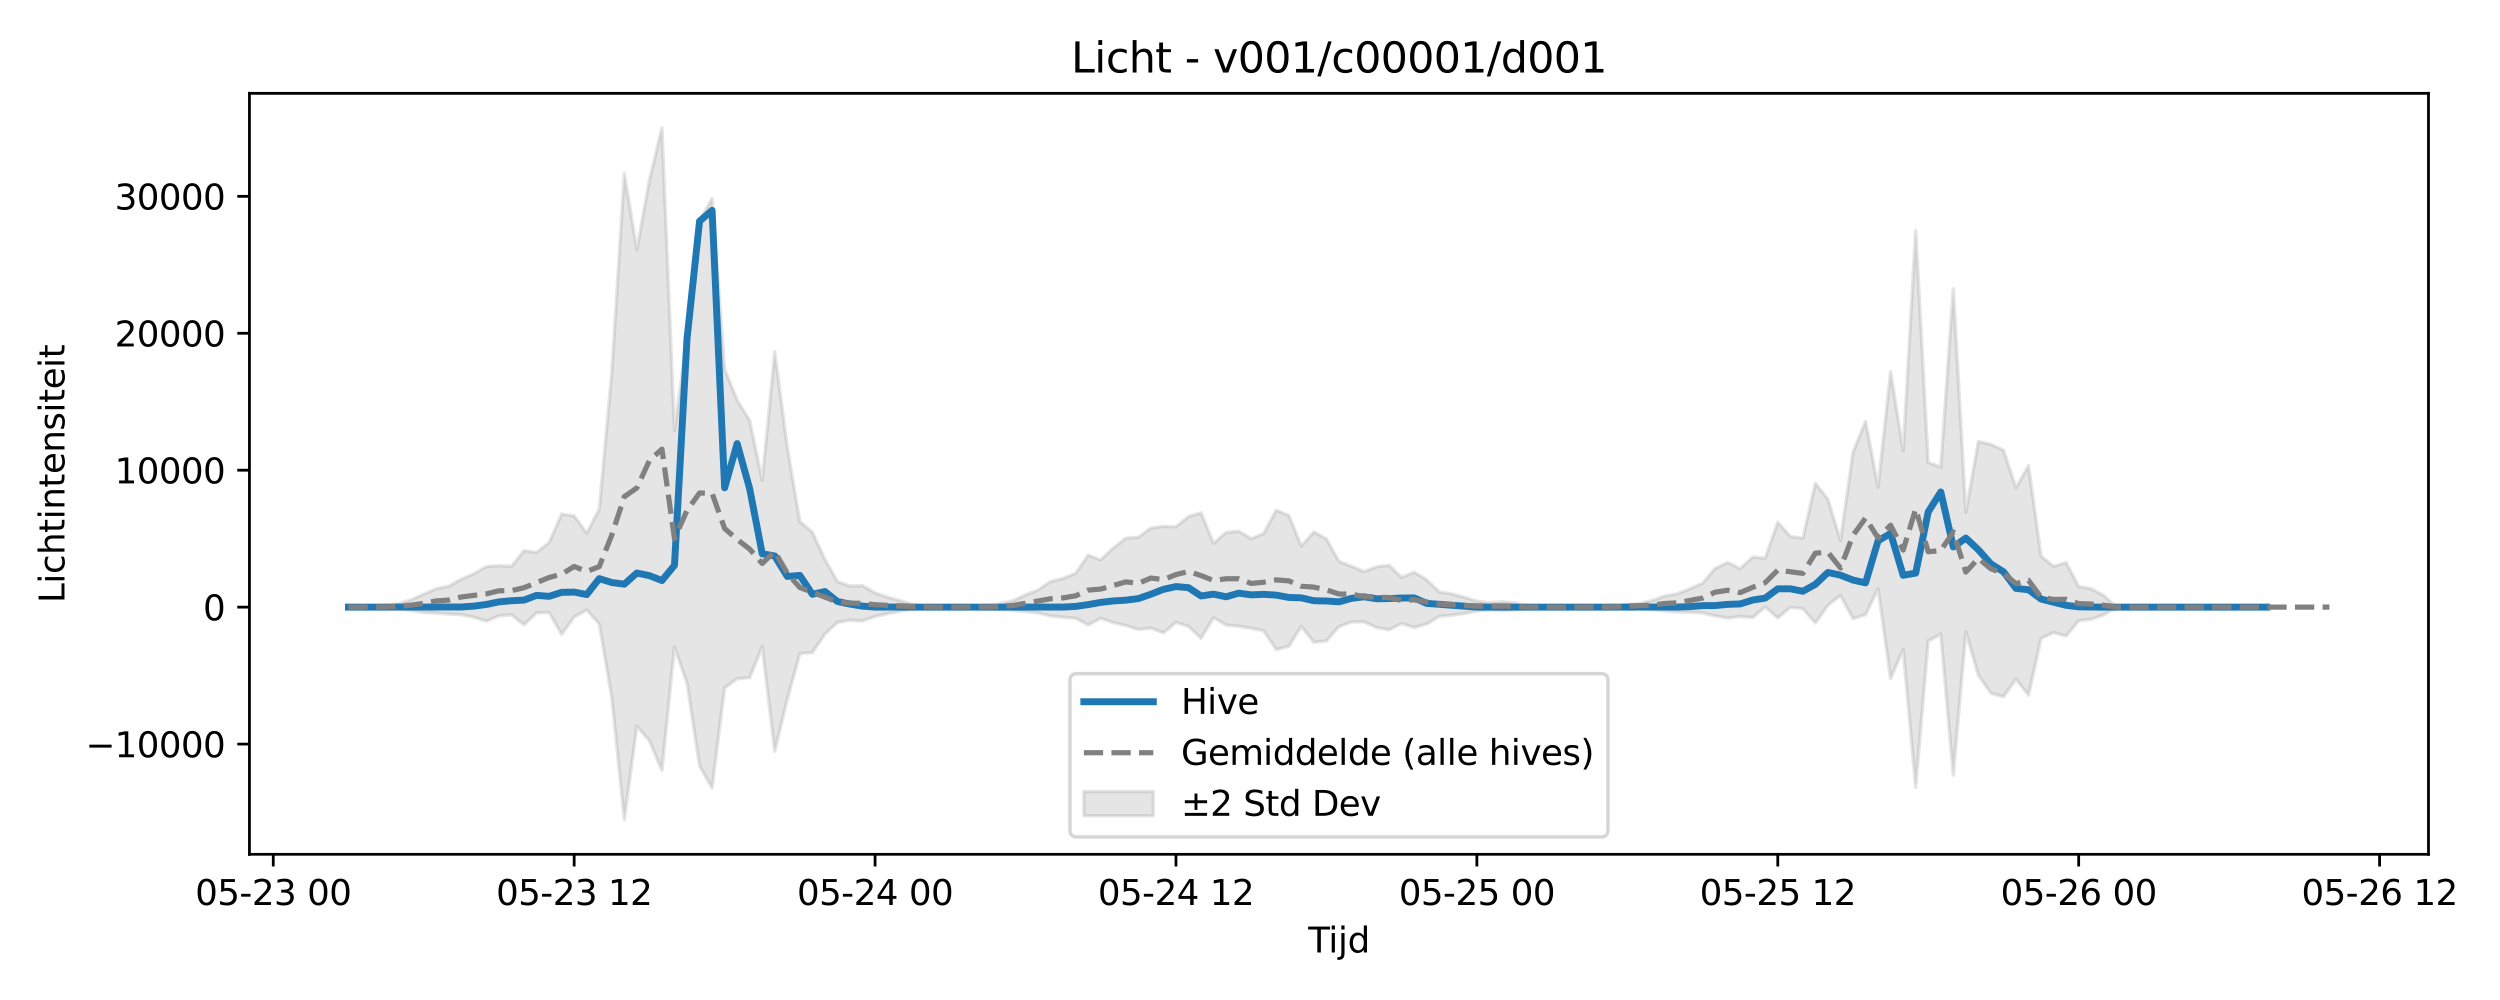 <?xml version="1.0" encoding="utf-8" standalone="no"?>
<!DOCTYPE svg PUBLIC "-//W3C//DTD SVG 1.1//EN"
  "http://www.w3.org/Graphics/SVG/1.1/DTD/svg11.dtd">
<svg xmlns:xlink="http://www.w3.org/1999/xlink" width="720pt" height="288pt" viewBox="0 0 720 288" xmlns="http://www.w3.org/2000/svg" version="1.1">
 <defs>
  <style type="text/css">*{stroke-linejoin: round; stroke-linecap: butt}</style>
 </defs>
 <g id="figure_1">
  <g id="patch_1">
   <path d="M 0 288 
L 720 288 
L 720 0 
L 0 0 
z
" style="fill: #ffffff"/>
  </g>
  <g id="axes_1">
   <g id="patch_2">
    <path d="M 71.84 246.04 
L 699.401 246.04 
L 699.401 26.88 
L 71.84 26.88 
z
" style="fill: #ffffff"/>
   </g>
   <g id="FillBetweenPolyCollection_1">
    <defs>
     <path id="m06a663f9b8" d="M 100.366 -113.139 
L 100.366 -113.139 
L 103.976 -113.139 
L 107.587 -113.115 
L 111.198 -113.007 
L 114.809 -112.655 
L 118.42 -112.159 
L 122.03 -111.597 
L 125.641 -111.425 
L 129.252 -111.157 
L 132.863 -110.961 
L 136.474 -110.234 
L 140.085 -109.099 
L 143.695 -110.629 
L 147.306 -110.917 
L 150.917 -108.057 
L 154.528 -111.491 
L 158.139 -111.62 
L 161.75 -105.324 
L 165.36 -110.3 
L 168.971 -112.36 
L 172.582 -108.309 
L 176.193 -87.107 
L 179.804 -51.922 
L 183.414 -78.899 
L 187.025 -74.654 
L 190.636 -66.156 
L 194.247 -101.648 
L 197.858 -91.238 
L 201.469 -67.425 
L 205.079 -61.1 
L 208.69 -89.901 
L 212.301 -92.525 
L 215.912 -92.843 
L 219.523 -101.749 
L 223.134 -71.667 
L 226.744 -86.632 
L 230.355 -99.777 
L 233.966 -100.059 
L 237.577 -105.344 
L 241.188 -108.758 
L 244.798 -109.392 
L 248.409 -109.16 
L 252.02 -110.43 
L 255.631 -111.26 
L 259.242 -111.948 
L 262.853 -112.654 
L 266.463 -113.078 
L 270.074 -113.138 
L 273.685 -113.139 
L 277.296 -113.139 
L 280.907 -113.129 
L 284.518 -112.981 
L 288.128 -112.504 
L 291.739 -112.279 
L 295.35 -111.841 
L 298.961 -111.488 
L 302.572 -110.594 
L 306.183 -110.247 
L 309.793 -109.935 
L 313.404 -107.991 
L 317.015 -109.944 
L 320.626 -108.691 
L 324.237 -107.845 
L 327.847 -106.707 
L 331.458 -107.124 
L 335.069 -105.751 
L 338.68 -108.756 
L 342.291 -107.592 
L 345.902 -104.177 
L 349.512 -110.102 
L 353.123 -108.003 
L 356.734 -107.639 
L 360.345 -107.065 
L 363.956 -106.306 
L 367.567 -100.903 
L 371.177 -101.885 
L 374.788 -107.587 
L 378.399 -103.032 
L 382.01 -103.437 
L 385.621 -107.524 
L 389.231 -108.883 
L 392.842 -108.922 
L 396.453 -107.237 
L 400.064 -106.63 
L 403.675 -108.413 
L 407.286 -107.304 
L 410.896 -108.287 
L 414.507 -110.485 
L 418.118 -110.816 
L 421.729 -111.311 
L 425.34 -112.011 
L 428.951 -112.326 
L 432.561 -112.161 
L 436.172 -112.34 
L 439.783 -113.03 
L 443.394 -113.13 
L 447.005 -113.139 
L 450.615 -113.139 
L 454.226 -113.139 
L 457.837 -113.135 
L 461.448 -113.088 
L 465.059 -113.015 
L 468.67 -112.851 
L 472.28 -112.848 
L 475.891 -112.445 
L 479.502 -112.052 
L 483.113 -111.76 
L 486.724 -111.687 
L 490.335 -111.482 
L 493.945 -110.614 
L 497.556 -109.992 
L 501.167 -110.443 
L 504.778 -110.143 
L 508.389 -113.208 
L 512 -110.017 
L 515.61 -113.101 
L 519.221 -112.717 
L 522.832 -108.554 
L 526.443 -113.684 
L 530.054 -116.509 
L 533.664 -109.853 
L 537.275 -110.979 
L 540.886 -118.417 
L 544.497 -92.535 
L 548.108 -100.958 
L 551.719 -61.248 
L 555.329 -103.389 
L 558.94 -105.405 
L 562.551 -64.774 
L 566.162 -105.986 
L 569.773 -93.54 
L 573.384 -88.34 
L 576.994 -87.342 
L 580.605 -92.37 
L 584.216 -87.802 
L 587.827 -104.129 
L 591.438 -105.843 
L 595.048 -104.812 
L 598.659 -109.25 
L 602.27 -109.646 
L 605.881 -110.922 
L 609.492 -113.139 
L 613.103 -113.139 
L 616.713 -113.102 
L 620.324 -113.139 
L 623.935 -113.139 
L 627.546 -113.138 
L 631.157 -113.135 
L 634.768 -113.133 
L 638.378 -113.139 
L 641.989 -113.139 
L 645.6 -113.139 
L 649.211 -113.139 
L 652.822 -113.136 
L 652.822 -113.145 
L 652.822 -113.145 
L 649.211 -113.139 
L 645.6 -113.139 
L 641.989 -113.139 
L 638.378 -113.139 
L 634.768 -113.151 
L 631.157 -113.146 
L 627.546 -113.14 
L 623.935 -113.139 
L 620.324 -113.139 
L 616.713 -113.195 
L 613.103 -113.139 
L 609.492 -113.139 
L 605.881 -116.493 
L 602.27 -118.425 
L 598.659 -119.071 
L 595.048 -125.996 
L 591.438 -124.878 
L 587.827 -127.868 
L 584.216 -153.896 
L 580.605 -147.495 
L 576.994 -158.358 
L 573.384 -160.004 
L 569.773 -160.85 
L 566.162 -140.482 
L 562.551 -204.847 
L 558.94 -153.469 
L 555.329 -154.807 
L 551.719 -221.598 
L 548.108 -158.172 
L 544.497 -180.954 
L 540.886 -147.666 
L 537.275 -166.636 
L 533.664 -157.776 
L 530.054 -132.338 
L 526.443 -144.19 
L 522.832 -148.834 
L 519.221 -132.999 
L 515.61 -133.49 
L 512 -137.607 
L 508.389 -127.23 
L 504.778 -127.566 
L 501.167 -124.214 
L 497.556 -126.012 
L 493.945 -124.285 
L 490.335 -120.035 
L 486.724 -118.44 
L 483.113 -117.02 
L 479.502 -116.341 
L 475.891 -115.066 
L 472.28 -114.189 
L 468.67 -113.896 
L 465.059 -113.376 
L 461.448 -113.22 
L 457.837 -113.146 
L 454.226 -113.139 
L 450.615 -113.139 
L 447.005 -113.139 
L 443.394 -113.153 
L 439.783 -113.31 
L 436.172 -114.398 
L 432.561 -114.681 
L 428.951 -114.421 
L 425.34 -114.855 
L 421.729 -115.969 
L 418.118 -116.938 
L 414.507 -117.526 
L 410.896 -120.998 
L 407.286 -123.205 
L 403.675 -121.696 
L 400.064 -125.185 
L 396.453 -124.755 
L 392.842 -123.373 
L 389.231 -124.899 
L 385.621 -126.321 
L 382.01 -132.797 
L 378.399 -134.799 
L 374.788 -130.736 
L 371.177 -139.542 
L 367.567 -141.086 
L 363.956 -134.346 
L 360.345 -132.866 
L 356.734 -135.013 
L 353.123 -134.641 
L 349.512 -131.527 
L 345.902 -140.284 
L 342.291 -139.249 
L 338.68 -136.281 
L 335.069 -136.398 
L 331.458 -135.923 
L 327.847 -133.285 
L 324.237 -133.002 
L 320.626 -130.184 
L 317.015 -126.756 
L 313.404 -128.106 
L 309.793 -122.887 
L 306.183 -121.382 
L 302.572 -120.507 
L 298.961 -118.08 
L 295.35 -116.67 
L 291.739 -114.993 
L 288.128 -114.171 
L 284.518 -113.378 
L 280.907 -113.154 
L 277.296 -113.139 
L 273.685 -113.139 
L 270.074 -113.141 
L 266.463 -113.235 
L 262.853 -113.904 
L 259.242 -115.016 
L 255.631 -115.982 
L 252.02 -117.252 
L 248.409 -119.302 
L 244.798 -119.224 
L 241.188 -120.512 
L 237.577 -126.879 
L 233.966 -134.728 
L 230.355 -137.792 
L 226.744 -159.138 
L 223.134 -186.684 
L 219.523 -149.682 
L 215.912 -166.862 
L 212.301 -172.732 
L 208.69 -181.696 
L 205.079 -230.781 
L 201.469 -224.611 
L 197.858 -190.803 
L 194.247 -164.096 
L 190.636 -251.158 
L 187.025 -236.046 
L 183.414 -216.072 
L 179.804 -237.994 
L 176.193 -180.685 
L 172.582 -141.335 
L 168.971 -134.46 
L 165.36 -139.409 
L 161.75 -139.947 
L 158.139 -131.742 
L 154.528 -128.896 
L 150.917 -129.412 
L 147.306 -124.881 
L 143.695 -125.086 
L 140.085 -124.841 
L 136.474 -122.752 
L 132.863 -121.196 
L 129.252 -119.187 
L 125.641 -118.447 
L 122.03 -116.886 
L 118.42 -115.266 
L 114.809 -114.125 
L 111.198 -113.368 
L 107.587 -113.175 
L 103.976 -113.139 
L 100.366 -113.139 
z
" style="stroke: #808080; stroke-opacity: 0.2"/>
    </defs>
    <g clip-path="url(#pbefe7191db)">
     <use xlink:href="#m06a663f9b8" x="0" y="288" style="fill: #808080; fill-opacity: 0.2; stroke: #808080; stroke-opacity: 0.2"/>
    </g>
   </g>
   <g id="matplotlib.axis_1">
    <g id="xtick_1">
     <g id="line2d_1">
      <defs>
       <path id="m58120a77dc" d="M 0 0 
L 0 3.5 
" style="stroke: #000000; stroke-width: 0.8"/>
      </defs>
      <g>
       <use xlink:href="#m58120a77dc" x="78.701" y="246.04" style="stroke: #000000; stroke-width: 0.8"/>
      </g>
     </g>
     <g id="text_1">
      <!-- 05-23 00 -->
      <g transform="translate(56.22 260.638) scale(0.1 -0.1)">
       <defs>
        <path id="DejaVuSans-30" d="M 2034 4250 
Q 1547 4250 1301 3770 
Q 1056 3291 1056 2328 
Q 1056 1369 1301 889 
Q 1547 409 2034 409 
Q 2525 409 2770 889 
Q 3016 1369 3016 2328 
Q 3016 3291 2770 3770 
Q 2525 4250 2034 4250 
z
M 2034 4750 
Q 2819 4750 3233 4129 
Q 3647 3509 3647 2328 
Q 3647 1150 3233 529 
Q 2819 -91 2034 -91 
Q 1250 -91 836 529 
Q 422 1150 422 2328 
Q 422 3509 836 4129 
Q 1250 4750 2034 4750 
z
" transform="scale(0.016)"/>
        <path id="DejaVuSans-35" d="M 691 4666 
L 3169 4666 
L 3169 4134 
L 1269 4134 
L 1269 2991 
Q 1406 3038 1543 3061 
Q 1681 3084 1819 3084 
Q 2600 3084 3056 2656 
Q 3513 2228 3513 1497 
Q 3513 744 3044 326 
Q 2575 -91 1722 -91 
Q 1428 -91 1123 -41 
Q 819 9 494 109 
L 494 744 
Q 775 591 1075 516 
Q 1375 441 1709 441 
Q 2250 441 2565 725 
Q 2881 1009 2881 1497 
Q 2881 1984 2565 2268 
Q 2250 2553 1709 2553 
Q 1456 2553 1204 2497 
Q 953 2441 691 2322 
L 691 4666 
z
" transform="scale(0.016)"/>
        <path id="DejaVuSans-2d" d="M 313 2009 
L 1997 2009 
L 1997 1497 
L 313 1497 
L 313 2009 
z
" transform="scale(0.016)"/>
        <path id="DejaVuSans-32" d="M 1228 531 
L 3431 531 
L 3431 0 
L 469 0 
L 469 531 
Q 828 903 1448 1529 
Q 2069 2156 2228 2338 
Q 2531 2678 2651 2914 
Q 2772 3150 2772 3378 
Q 2772 3750 2511 3984 
Q 2250 4219 1831 4219 
Q 1534 4219 1204 4116 
Q 875 4013 500 3803 
L 500 4441 
Q 881 4594 1212 4672 
Q 1544 4750 1819 4750 
Q 2544 4750 2975 4387 
Q 3406 4025 3406 3419 
Q 3406 3131 3298 2873 
Q 3191 2616 2906 2266 
Q 2828 2175 2409 1742 
Q 1991 1309 1228 531 
z
" transform="scale(0.016)"/>
        <path id="DejaVuSans-33" d="M 2597 2516 
Q 3050 2419 3304 2112 
Q 3559 1806 3559 1356 
Q 3559 666 3084 287 
Q 2609 -91 1734 -91 
Q 1441 -91 1130 -33 
Q 819 25 488 141 
L 488 750 
Q 750 597 1062 519 
Q 1375 441 1716 441 
Q 2309 441 2620 675 
Q 2931 909 2931 1356 
Q 2931 1769 2642 2001 
Q 2353 2234 1838 2234 
L 1294 2234 
L 1294 2753 
L 1863 2753 
Q 2328 2753 2575 2939 
Q 2822 3125 2822 3475 
Q 2822 3834 2567 4026 
Q 2313 4219 1838 4219 
Q 1578 4219 1281 4162 
Q 984 4106 628 3988 
L 628 4550 
Q 988 4650 1302 4700 
Q 1616 4750 1894 4750 
Q 2613 4750 3031 4423 
Q 3450 4097 3450 3541 
Q 3450 3153 3228 2886 
Q 3006 2619 2597 2516 
z
" transform="scale(0.016)"/>
        <path id="DejaVuSans-20" transform="scale(0.016)"/>
       </defs>
       <use xlink:href="#DejaVuSans-30"/>
       <use xlink:href="#DejaVuSans-35" transform="translate(63.623 0)"/>
       <use xlink:href="#DejaVuSans-2d" transform="translate(127.246 0)"/>
       <use xlink:href="#DejaVuSans-32" transform="translate(163.33 0)"/>
       <use xlink:href="#DejaVuSans-33" transform="translate(226.953 0)"/>
       <use xlink:href="#DejaVuSans-20" transform="translate(290.576 0)"/>
       <use xlink:href="#DejaVuSans-30" transform="translate(322.363 0)"/>
       <use xlink:href="#DejaVuSans-30" transform="translate(385.986 0)"/>
      </g>
     </g>
    </g>
    <g id="xtick_2">
     <g id="line2d_2">
      <g>
       <use xlink:href="#m58120a77dc" x="165.36" y="246.04" style="stroke: #000000; stroke-width: 0.8"/>
      </g>
     </g>
     <g id="text_2">
      <!-- 05-23 12 -->
      <g transform="translate(142.88 260.638) scale(0.1 -0.1)">
       <defs>
        <path id="DejaVuSans-31" d="M 794 531 
L 1825 531 
L 1825 4091 
L 703 3866 
L 703 4441 
L 1819 4666 
L 2450 4666 
L 2450 531 
L 3481 531 
L 3481 0 
L 794 0 
L 794 531 
z
" transform="scale(0.016)"/>
       </defs>
       <use xlink:href="#DejaVuSans-30"/>
       <use xlink:href="#DejaVuSans-35" transform="translate(63.623 0)"/>
       <use xlink:href="#DejaVuSans-2d" transform="translate(127.246 0)"/>
       <use xlink:href="#DejaVuSans-32" transform="translate(163.33 0)"/>
       <use xlink:href="#DejaVuSans-33" transform="translate(226.953 0)"/>
       <use xlink:href="#DejaVuSans-20" transform="translate(290.576 0)"/>
       <use xlink:href="#DejaVuSans-31" transform="translate(322.363 0)"/>
       <use xlink:href="#DejaVuSans-32" transform="translate(385.986 0)"/>
      </g>
     </g>
    </g>
    <g id="xtick_3">
     <g id="line2d_3">
      <g>
       <use xlink:href="#m58120a77dc" x="252.02" y="246.04" style="stroke: #000000; stroke-width: 0.8"/>
      </g>
     </g>
     <g id="text_3">
      <!-- 05-24 00 -->
      <g transform="translate(229.54 260.638) scale(0.1 -0.1)">
       <defs>
        <path id="DejaVuSans-34" d="M 2419 4116 
L 825 1625 
L 2419 1625 
L 2419 4116 
z
M 2253 4666 
L 3047 4666 
L 3047 1625 
L 3713 1625 
L 3713 1100 
L 3047 1100 
L 3047 0 
L 2419 0 
L 2419 1100 
L 313 1100 
L 313 1709 
L 2253 4666 
z
" transform="scale(0.016)"/>
       </defs>
       <use xlink:href="#DejaVuSans-30"/>
       <use xlink:href="#DejaVuSans-35" transform="translate(63.623 0)"/>
       <use xlink:href="#DejaVuSans-2d" transform="translate(127.246 0)"/>
       <use xlink:href="#DejaVuSans-32" transform="translate(163.33 0)"/>
       <use xlink:href="#DejaVuSans-34" transform="translate(226.953 0)"/>
       <use xlink:href="#DejaVuSans-20" transform="translate(290.576 0)"/>
       <use xlink:href="#DejaVuSans-30" transform="translate(322.363 0)"/>
       <use xlink:href="#DejaVuSans-30" transform="translate(385.986 0)"/>
      </g>
     </g>
    </g>
    <g id="xtick_4">
     <g id="line2d_4">
      <g>
       <use xlink:href="#m58120a77dc" x="338.68" y="246.04" style="stroke: #000000; stroke-width: 0.8"/>
      </g>
     </g>
     <g id="text_4">
      <!-- 05-24 12 -->
      <g transform="translate(316.199 260.638) scale(0.1 -0.1)">
       <use xlink:href="#DejaVuSans-30"/>
       <use xlink:href="#DejaVuSans-35" transform="translate(63.623 0)"/>
       <use xlink:href="#DejaVuSans-2d" transform="translate(127.246 0)"/>
       <use xlink:href="#DejaVuSans-32" transform="translate(163.33 0)"/>
       <use xlink:href="#DejaVuSans-34" transform="translate(226.953 0)"/>
       <use xlink:href="#DejaVuSans-20" transform="translate(290.576 0)"/>
       <use xlink:href="#DejaVuSans-31" transform="translate(322.363 0)"/>
       <use xlink:href="#DejaVuSans-32" transform="translate(385.986 0)"/>
      </g>
     </g>
    </g>
    <g id="xtick_5">
     <g id="line2d_5">
      <g>
       <use xlink:href="#m58120a77dc" x="425.34" y="246.04" style="stroke: #000000; stroke-width: 0.8"/>
      </g>
     </g>
     <g id="text_5">
      <!-- 05-25 00 -->
      <g transform="translate(402.859 260.638) scale(0.1 -0.1)">
       <use xlink:href="#DejaVuSans-30"/>
       <use xlink:href="#DejaVuSans-35" transform="translate(63.623 0)"/>
       <use xlink:href="#DejaVuSans-2d" transform="translate(127.246 0)"/>
       <use xlink:href="#DejaVuSans-32" transform="translate(163.33 0)"/>
       <use xlink:href="#DejaVuSans-35" transform="translate(226.953 0)"/>
       <use xlink:href="#DejaVuSans-20" transform="translate(290.576 0)"/>
       <use xlink:href="#DejaVuSans-30" transform="translate(322.363 0)"/>
       <use xlink:href="#DejaVuSans-30" transform="translate(385.986 0)"/>
      </g>
     </g>
    </g>
    <g id="xtick_6">
     <g id="line2d_6">
      <g>
       <use xlink:href="#m58120a77dc" x="512" y="246.04" style="stroke: #000000; stroke-width: 0.8"/>
      </g>
     </g>
     <g id="text_6">
      <!-- 05-25 12 -->
      <g transform="translate(489.519 260.638) scale(0.1 -0.1)">
       <use xlink:href="#DejaVuSans-30"/>
       <use xlink:href="#DejaVuSans-35" transform="translate(63.623 0)"/>
       <use xlink:href="#DejaVuSans-2d" transform="translate(127.246 0)"/>
       <use xlink:href="#DejaVuSans-32" transform="translate(163.33 0)"/>
       <use xlink:href="#DejaVuSans-35" transform="translate(226.953 0)"/>
       <use xlink:href="#DejaVuSans-20" transform="translate(290.576 0)"/>
       <use xlink:href="#DejaVuSans-31" transform="translate(322.363 0)"/>
       <use xlink:href="#DejaVuSans-32" transform="translate(385.986 0)"/>
      </g>
     </g>
    </g>
    <g id="xtick_7">
     <g id="line2d_7">
      <g>
       <use xlink:href="#m58120a77dc" x="598.659" y="246.04" style="stroke: #000000; stroke-width: 0.8"/>
      </g>
     </g>
     <g id="text_7">
      <!-- 05-26 00 -->
      <g transform="translate(576.179 260.638) scale(0.1 -0.1)">
       <defs>
        <path id="DejaVuSans-36" d="M 2113 2584 
Q 1688 2584 1439 2293 
Q 1191 2003 1191 1497 
Q 1191 994 1439 701 
Q 1688 409 2113 409 
Q 2538 409 2786 701 
Q 3034 994 3034 1497 
Q 3034 2003 2786 2293 
Q 2538 2584 2113 2584 
z
M 3366 4563 
L 3366 3988 
Q 3128 4100 2886 4159 
Q 2644 4219 2406 4219 
Q 1781 4219 1451 3797 
Q 1122 3375 1075 2522 
Q 1259 2794 1537 2939 
Q 1816 3084 2150 3084 
Q 2853 3084 3261 2657 
Q 3669 2231 3669 1497 
Q 3669 778 3244 343 
Q 2819 -91 2113 -91 
Q 1303 -91 875 529 
Q 447 1150 447 2328 
Q 447 3434 972 4092 
Q 1497 4750 2381 4750 
Q 2619 4750 2861 4703 
Q 3103 4656 3366 4563 
z
" transform="scale(0.016)"/>
       </defs>
       <use xlink:href="#DejaVuSans-30"/>
       <use xlink:href="#DejaVuSans-35" transform="translate(63.623 0)"/>
       <use xlink:href="#DejaVuSans-2d" transform="translate(127.246 0)"/>
       <use xlink:href="#DejaVuSans-32" transform="translate(163.33 0)"/>
       <use xlink:href="#DejaVuSans-36" transform="translate(226.953 0)"/>
       <use xlink:href="#DejaVuSans-20" transform="translate(290.576 0)"/>
       <use xlink:href="#DejaVuSans-30" transform="translate(322.363 0)"/>
       <use xlink:href="#DejaVuSans-30" transform="translate(385.986 0)"/>
      </g>
     </g>
    </g>
    <g id="xtick_8">
     <g id="line2d_8">
      <g>
       <use xlink:href="#m58120a77dc" x="685.319" y="246.04" style="stroke: #000000; stroke-width: 0.8"/>
      </g>
     </g>
     <g id="text_8">
      <!-- 05-26 12 -->
      <g transform="translate(662.839 260.638) scale(0.1 -0.1)">
       <use xlink:href="#DejaVuSans-30"/>
       <use xlink:href="#DejaVuSans-35" transform="translate(63.623 0)"/>
       <use xlink:href="#DejaVuSans-2d" transform="translate(127.246 0)"/>
       <use xlink:href="#DejaVuSans-32" transform="translate(163.33 0)"/>
       <use xlink:href="#DejaVuSans-36" transform="translate(226.953 0)"/>
       <use xlink:href="#DejaVuSans-20" transform="translate(290.576 0)"/>
       <use xlink:href="#DejaVuSans-31" transform="translate(322.363 0)"/>
       <use xlink:href="#DejaVuSans-32" transform="translate(385.986 0)"/>
      </g>
     </g>
    </g>
    <g id="text_9">
     <!-- Tijd -->
     <g transform="translate(376.771 274.317) scale(0.1 -0.1)">
      <defs>
       <path id="DejaVuSans-54" d="M -19 4666 
L 3928 4666 
L 3928 4134 
L 2272 4134 
L 2272 0 
L 1638 0 
L 1638 4134 
L -19 4134 
L -19 4666 
z
" transform="scale(0.016)"/>
       <path id="DejaVuSans-69" d="M 603 3500 
L 1178 3500 
L 1178 0 
L 603 0 
L 603 3500 
z
M 603 4863 
L 1178 4863 
L 1178 4134 
L 603 4134 
L 603 4863 
z
" transform="scale(0.016)"/>
       <path id="DejaVuSans-6a" d="M 603 3500 
L 1178 3500 
L 1178 -63 
Q 1178 -731 923 -1031 
Q 669 -1331 103 -1331 
L -116 -1331 
L -116 -844 
L 38 -844 
Q 366 -844 484 -692 
Q 603 -541 603 -63 
L 603 3500 
z
M 603 4863 
L 1178 4863 
L 1178 4134 
L 603 4134 
L 603 4863 
z
" transform="scale(0.016)"/>
       <path id="DejaVuSans-64" d="M 2906 2969 
L 2906 4863 
L 3481 4863 
L 3481 0 
L 2906 0 
L 2906 525 
Q 2725 213 2448 61 
Q 2172 -91 1784 -91 
Q 1150 -91 751 415 
Q 353 922 353 1747 
Q 353 2572 751 3078 
Q 1150 3584 1784 3584 
Q 2172 3584 2448 3432 
Q 2725 3281 2906 2969 
z
M 947 1747 
Q 947 1113 1208 752 
Q 1469 391 1925 391 
Q 2381 391 2643 752 
Q 2906 1113 2906 1747 
Q 2906 2381 2643 2742 
Q 2381 3103 1925 3103 
Q 1469 3103 1208 2742 
Q 947 2381 947 1747 
z
" transform="scale(0.016)"/>
      </defs>
      <use xlink:href="#DejaVuSans-54"/>
      <use xlink:href="#DejaVuSans-69" transform="translate(57.959 0)"/>
      <use xlink:href="#DejaVuSans-6a" transform="translate(85.742 0)"/>
      <use xlink:href="#DejaVuSans-64" transform="translate(113.525 0)"/>
     </g>
    </g>
   </g>
   <g id="matplotlib.axis_2">
    <g id="ytick_1">
     <g id="line2d_9">
      <defs>
       <path id="m7057657492" d="M 0 0 
L -3.5 0 
" style="stroke: #000000; stroke-width: 0.8"/>
      </defs>
      <g>
       <use xlink:href="#m7057657492" x="71.84" y="214.299" style="stroke: #000000; stroke-width: 0.8"/>
      </g>
     </g>
     <g id="text_10">
      <!-- −10000 -->
      <g transform="translate(24.648 218.098) scale(0.1 -0.1)">
       <defs>
        <path id="DejaVuSans-2212" d="M 678 2272 
L 4684 2272 
L 4684 1741 
L 678 1741 
L 678 2272 
z
" transform="scale(0.016)"/>
       </defs>
       <use xlink:href="#DejaVuSans-2212"/>
       <use xlink:href="#DejaVuSans-31" transform="translate(83.789 0)"/>
       <use xlink:href="#DejaVuSans-30" transform="translate(147.412 0)"/>
       <use xlink:href="#DejaVuSans-30" transform="translate(211.035 0)"/>
       <use xlink:href="#DejaVuSans-30" transform="translate(274.658 0)"/>
       <use xlink:href="#DejaVuSans-30" transform="translate(338.281 0)"/>
      </g>
     </g>
    </g>
    <g id="ytick_2">
     <g id="line2d_10">
      <g>
       <use xlink:href="#m7057657492" x="71.84" y="174.861" style="stroke: #000000; stroke-width: 0.8"/>
      </g>
     </g>
     <g id="text_11">
      <!-- 0 -->
      <g transform="translate(58.477 178.66) scale(0.1 -0.1)">
       <use xlink:href="#DejaVuSans-30"/>
      </g>
     </g>
    </g>
    <g id="ytick_3">
     <g id="line2d_11">
      <g>
       <use xlink:href="#m7057657492" x="71.84" y="135.423" style="stroke: #000000; stroke-width: 0.8"/>
      </g>
     </g>
     <g id="text_12">
      <!-- 10000 -->
      <g transform="translate(33.028 139.222) scale(0.1 -0.1)">
       <use xlink:href="#DejaVuSans-31"/>
       <use xlink:href="#DejaVuSans-30" transform="translate(63.623 0)"/>
       <use xlink:href="#DejaVuSans-30" transform="translate(127.246 0)"/>
       <use xlink:href="#DejaVuSans-30" transform="translate(190.869 0)"/>
       <use xlink:href="#DejaVuSans-30" transform="translate(254.492 0)"/>
      </g>
     </g>
    </g>
    <g id="ytick_4">
     <g id="line2d_12">
      <g>
       <use xlink:href="#m7057657492" x="71.84" y="95.985" style="stroke: #000000; stroke-width: 0.8"/>
      </g>
     </g>
     <g id="text_13">
      <!-- 20000 -->
      <g transform="translate(33.028 99.785) scale(0.1 -0.1)">
       <use xlink:href="#DejaVuSans-32"/>
       <use xlink:href="#DejaVuSans-30" transform="translate(63.623 0)"/>
       <use xlink:href="#DejaVuSans-30" transform="translate(127.246 0)"/>
       <use xlink:href="#DejaVuSans-30" transform="translate(190.869 0)"/>
       <use xlink:href="#DejaVuSans-30" transform="translate(254.492 0)"/>
      </g>
     </g>
    </g>
    <g id="ytick_5">
     <g id="line2d_13">
      <g>
       <use xlink:href="#m7057657492" x="71.84" y="56.548" style="stroke: #000000; stroke-width: 0.8"/>
      </g>
     </g>
     <g id="text_14">
      <!-- 30000 -->
      <g transform="translate(33.028 60.347) scale(0.1 -0.1)">
       <use xlink:href="#DejaVuSans-33"/>
       <use xlink:href="#DejaVuSans-30" transform="translate(63.623 0)"/>
       <use xlink:href="#DejaVuSans-30" transform="translate(127.246 0)"/>
       <use xlink:href="#DejaVuSans-30" transform="translate(190.869 0)"/>
       <use xlink:href="#DejaVuSans-30" transform="translate(254.492 0)"/>
      </g>
     </g>
    </g>
    <g id="text_15">
     <!-- Lichtintensiteit -->
     <g transform="translate(18.568 173.656) rotate(-90) scale(0.1 -0.1)">
      <defs>
       <path id="DejaVuSans-4c" d="M 628 4666 
L 1259 4666 
L 1259 531 
L 3531 531 
L 3531 0 
L 628 0 
L 628 4666 
z
" transform="scale(0.016)"/>
       <path id="DejaVuSans-63" d="M 3122 3366 
L 3122 2828 
Q 2878 2963 2633 3030 
Q 2388 3097 2138 3097 
Q 1578 3097 1268 2742 
Q 959 2388 959 1747 
Q 959 1106 1268 751 
Q 1578 397 2138 397 
Q 2388 397 2633 464 
Q 2878 531 3122 666 
L 3122 134 
Q 2881 22 2623 -34 
Q 2366 -91 2075 -91 
Q 1284 -91 818 406 
Q 353 903 353 1747 
Q 353 2603 823 3093 
Q 1294 3584 2113 3584 
Q 2378 3584 2631 3529 
Q 2884 3475 3122 3366 
z
" transform="scale(0.016)"/>
       <path id="DejaVuSans-68" d="M 3513 2113 
L 3513 0 
L 2938 0 
L 2938 2094 
Q 2938 2591 2744 2837 
Q 2550 3084 2163 3084 
Q 1697 3084 1428 2787 
Q 1159 2491 1159 1978 
L 1159 0 
L 581 0 
L 581 4863 
L 1159 4863 
L 1159 2956 
Q 1366 3272 1645 3428 
Q 1925 3584 2291 3584 
Q 2894 3584 3203 3211 
Q 3513 2838 3513 2113 
z
" transform="scale(0.016)"/>
       <path id="DejaVuSans-74" d="M 1172 4494 
L 1172 3500 
L 2356 3500 
L 2356 3053 
L 1172 3053 
L 1172 1153 
Q 1172 725 1289 603 
Q 1406 481 1766 481 
L 2356 481 
L 2356 0 
L 1766 0 
Q 1100 0 847 248 
Q 594 497 594 1153 
L 594 3053 
L 172 3053 
L 172 3500 
L 594 3500 
L 594 4494 
L 1172 4494 
z
" transform="scale(0.016)"/>
       <path id="DejaVuSans-6e" d="M 3513 2113 
L 3513 0 
L 2938 0 
L 2938 2094 
Q 2938 2591 2744 2837 
Q 2550 3084 2163 3084 
Q 1697 3084 1428 2787 
Q 1159 2491 1159 1978 
L 1159 0 
L 581 0 
L 581 3500 
L 1159 3500 
L 1159 2956 
Q 1366 3272 1645 3428 
Q 1925 3584 2291 3584 
Q 2894 3584 3203 3211 
Q 3513 2838 3513 2113 
z
" transform="scale(0.016)"/>
       <path id="DejaVuSans-65" d="M 3597 1894 
L 3597 1613 
L 953 1613 
Q 991 1019 1311 708 
Q 1631 397 2203 397 
Q 2534 397 2845 478 
Q 3156 559 3463 722 
L 3463 178 
Q 3153 47 2828 -22 
Q 2503 -91 2169 -91 
Q 1331 -91 842 396 
Q 353 884 353 1716 
Q 353 2575 817 3079 
Q 1281 3584 2069 3584 
Q 2775 3584 3186 3129 
Q 3597 2675 3597 1894 
z
M 3022 2063 
Q 3016 2534 2758 2815 
Q 2500 3097 2075 3097 
Q 1594 3097 1305 2825 
Q 1016 2553 972 2059 
L 3022 2063 
z
" transform="scale(0.016)"/>
       <path id="DejaVuSans-73" d="M 2834 3397 
L 2834 2853 
Q 2591 2978 2328 3040 
Q 2066 3103 1784 3103 
Q 1356 3103 1142 2972 
Q 928 2841 928 2578 
Q 928 2378 1081 2264 
Q 1234 2150 1697 2047 
L 1894 2003 
Q 2506 1872 2764 1633 
Q 3022 1394 3022 966 
Q 3022 478 2636 193 
Q 2250 -91 1575 -91 
Q 1294 -91 989 -36 
Q 684 19 347 128 
L 347 722 
Q 666 556 975 473 
Q 1284 391 1588 391 
Q 1994 391 2212 530 
Q 2431 669 2431 922 
Q 2431 1156 2273 1281 
Q 2116 1406 1581 1522 
L 1381 1569 
Q 847 1681 609 1914 
Q 372 2147 372 2553 
Q 372 3047 722 3315 
Q 1072 3584 1716 3584 
Q 2034 3584 2315 3537 
Q 2597 3491 2834 3397 
z
" transform="scale(0.016)"/>
      </defs>
      <use xlink:href="#DejaVuSans-4c"/>
      <use xlink:href="#DejaVuSans-69" transform="translate(55.713 0)"/>
      <use xlink:href="#DejaVuSans-63" transform="translate(83.496 0)"/>
      <use xlink:href="#DejaVuSans-68" transform="translate(138.477 0)"/>
      <use xlink:href="#DejaVuSans-74" transform="translate(201.855 0)"/>
      <use xlink:href="#DejaVuSans-69" transform="translate(241.064 0)"/>
      <use xlink:href="#DejaVuSans-6e" transform="translate(268.848 0)"/>
      <use xlink:href="#DejaVuSans-74" transform="translate(332.227 0)"/>
      <use xlink:href="#DejaVuSans-65" transform="translate(371.436 0)"/>
      <use xlink:href="#DejaVuSans-6e" transform="translate(432.959 0)"/>
      <use xlink:href="#DejaVuSans-73" transform="translate(496.338 0)"/>
      <use xlink:href="#DejaVuSans-69" transform="translate(548.438 0)"/>
      <use xlink:href="#DejaVuSans-74" transform="translate(576.221 0)"/>
      <use xlink:href="#DejaVuSans-65" transform="translate(615.43 0)"/>
      <use xlink:href="#DejaVuSans-69" transform="translate(676.953 0)"/>
      <use xlink:href="#DejaVuSans-74" transform="translate(704.736 0)"/>
     </g>
    </g>
   </g>
   <g id="line2d_14">
    <path d="M 100.366 174.861 
L 132.863 174.814 
L 136.474 174.566 
L 140.085 174.084 
L 143.695 173.337 
L 147.306 173.009 
L 150.917 172.821 
L 154.528 171.463 
L 158.139 171.753 
L 161.75 170.597 
L 165.36 170.521 
L 168.971 171.234 
L 172.582 166.652 
L 176.193 167.762 
L 179.804 168.243 
L 183.414 165.03 
L 187.025 165.787 
L 190.636 167.199 
L 194.247 162.812 
L 197.858 97.614 
L 201.469 63.707 
L 205.079 60.591 
L 208.69 140.489 
L 212.301 127.755 
L 215.912 140.781 
L 219.523 159.498 
L 223.134 160.135 
L 226.744 166.015 
L 230.355 165.729 
L 233.966 171.154 
L 237.577 170.359 
L 241.188 173.227 
L 244.798 173.982 
L 248.409 174.571 
L 252.02 174.83 
L 266.463 174.861 
L 306.183 174.836 
L 309.793 174.65 
L 313.404 174.126 
L 317.015 173.49 
L 320.626 173.072 
L 324.237 172.853 
L 327.847 172.39 
L 331.458 171.132 
L 335.069 169.725 
L 338.68 168.936 
L 342.291 169.248 
L 345.902 171.634 
L 349.512 171.116 
L 353.123 171.877 
L 356.734 170.827 
L 360.345 171.315 
L 363.956 171.173 
L 367.567 171.396 
L 371.177 172.065 
L 374.788 172.179 
L 378.399 173.014 
L 382.01 173.085 
L 385.621 173.332 
L 389.231 172.322 
L 392.842 171.879 
L 396.453 172.445 
L 400.064 172.396 
L 403.675 172.234 
L 407.286 172.186 
L 410.896 173.774 
L 425.34 174.844 
L 450.615 174.861 
L 483.113 174.833 
L 486.724 174.702 
L 490.335 174.426 
L 493.945 174.403 
L 497.556 174.057 
L 501.167 173.934 
L 504.778 172.809 
L 508.389 172.248 
L 512 169.582 
L 515.61 169.568 
L 519.221 170.284 
L 522.832 168.289 
L 526.443 164.867 
L 530.054 165.652 
L 533.664 167.059 
L 537.275 167.862 
L 540.886 155.743 
L 544.497 153.619 
L 548.108 165.683 
L 551.719 165.054 
L 555.329 147.42 
L 558.94 141.69 
L 562.551 157.52 
L 566.162 154.952 
L 569.773 158.338 
L 573.384 162.406 
L 576.994 164.665 
L 580.605 169.452 
L 584.216 169.844 
L 587.827 172.528 
L 595.048 174.337 
L 598.659 174.765 
L 605.881 174.861 
L 652.822 174.858 
L 652.822 174.858 
" clip-path="url(#pbefe7191db)" style="fill: none; stroke: #1f77b4; stroke-width: 2; stroke-linecap: square"/>
   </g>
   <g id="line2d_15">
    <path d="M 100.366 174.861 
L 111.198 174.812 
L 114.809 174.61 
L 118.42 174.287 
L 122.03 173.759 
L 125.641 173.064 
L 129.252 172.828 
L 132.863 171.921 
L 140.085 171.03 
L 143.695 170.143 
L 147.306 170.101 
L 150.917 169.266 
L 158.139 166.319 
L 161.75 165.364 
L 165.36 163.146 
L 168.971 164.59 
L 172.582 163.178 
L 176.193 154.104 
L 179.804 143.042 
L 183.414 140.515 
L 187.025 132.65 
L 190.636 129.343 
L 194.247 155.128 
L 197.858 146.98 
L 201.469 141.982 
L 205.079 142.06 
L 208.69 152.201 
L 212.301 155.371 
L 215.912 158.147 
L 219.523 162.285 
L 223.134 158.824 
L 226.744 165.115 
L 230.355 169.215 
L 241.188 173.365 
L 244.798 173.692 
L 248.409 173.769 
L 252.02 174.159 
L 262.853 174.721 
L 270.074 174.861 
L 284.518 174.82 
L 288.128 174.662 
L 291.739 174.364 
L 302.572 172.45 
L 306.183 172.186 
L 309.793 171.589 
L 313.404 169.952 
L 317.015 169.65 
L 324.237 167.577 
L 327.847 168.004 
L 331.458 166.477 
L 335.069 166.926 
L 338.68 165.482 
L 342.291 164.579 
L 345.902 165.769 
L 349.512 167.186 
L 353.123 166.678 
L 356.734 166.674 
L 360.345 168.034 
L 363.956 167.674 
L 367.567 167.006 
L 371.177 167.286 
L 374.788 168.839 
L 378.399 169.085 
L 382.01 169.883 
L 385.621 171.077 
L 389.231 171.109 
L 392.842 171.852 
L 400.064 172.092 
L 403.675 172.945 
L 407.286 172.745 
L 414.507 173.995 
L 421.729 174.36 
L 425.34 174.567 
L 432.561 174.579 
L 436.172 174.631 
L 439.783 174.83 
L 454.226 174.861 
L 465.059 174.805 
L 475.891 174.245 
L 479.502 173.804 
L 483.113 173.61 
L 490.335 172.241 
L 493.945 170.55 
L 497.556 169.998 
L 501.167 170.672 
L 504.778 169.146 
L 508.389 167.781 
L 512 164.188 
L 519.221 165.142 
L 522.832 159.306 
L 526.443 159.063 
L 530.054 163.576 
L 533.664 154.186 
L 537.275 149.193 
L 540.886 154.959 
L 544.497 151.255 
L 548.108 158.435 
L 551.719 146.577 
L 555.329 158.902 
L 558.94 158.563 
L 562.551 153.19 
L 566.162 164.766 
L 569.773 160.805 
L 573.384 163.828 
L 576.994 165.15 
L 580.605 168.068 
L 584.216 167.151 
L 587.827 172.001 
L 591.438 172.64 
L 595.048 172.596 
L 598.659 173.84 
L 602.27 173.965 
L 605.881 174.293 
L 609.492 174.861 
L 670.876 174.845 
L 670.876 174.845 
" clip-path="url(#pbefe7191db)" style="fill: none; stroke-dasharray: 5.55,2.4; stroke-dashoffset: 0; stroke: #808080; stroke-width: 1.5"/>
   </g>
   <g id="patch_3">
    <path d="M 71.84 246.04 
L 71.84 26.88 
" style="fill: none; stroke: #000000; stroke-width: 0.8; stroke-linejoin: miter; stroke-linecap: square"/>
   </g>
   <g id="patch_4">
    <path d="M 699.401 246.04 
L 699.401 26.88 
" style="fill: none; stroke: #000000; stroke-width: 0.8; stroke-linejoin: miter; stroke-linecap: square"/>
   </g>
   <g id="patch_5">
    <path d="M 71.84 246.04 
L 699.401 246.04 
" style="fill: none; stroke: #000000; stroke-width: 0.8; stroke-linejoin: miter; stroke-linecap: square"/>
   </g>
   <g id="patch_6">
    <path d="M 71.84 26.88 
L 699.401 26.88 
" style="fill: none; stroke: #000000; stroke-width: 0.8; stroke-linejoin: miter; stroke-linecap: square"/>
   </g>
   <g id="text_16">
    <!-- Licht - v001/c00001/d001 -->
    <g transform="translate(308.484 20.88) scale(0.12 -0.12)">
     <defs>
      <path id="DejaVuSans-76" d="M 191 3500 
L 800 3500 
L 1894 563 
L 2988 3500 
L 3597 3500 
L 2284 0 
L 1503 0 
L 191 3500 
z
" transform="scale(0.016)"/>
      <path id="DejaVuSans-2f" d="M 1625 4666 
L 2156 4666 
L 531 -594 
L 0 -594 
L 1625 4666 
z
" transform="scale(0.016)"/>
     </defs>
     <use xlink:href="#DejaVuSans-4c"/>
     <use xlink:href="#DejaVuSans-69" transform="translate(55.713 0)"/>
     <use xlink:href="#DejaVuSans-63" transform="translate(83.496 0)"/>
     <use xlink:href="#DejaVuSans-68" transform="translate(138.477 0)"/>
     <use xlink:href="#DejaVuSans-74" transform="translate(201.855 0)"/>
     <use xlink:href="#DejaVuSans-20" transform="translate(241.064 0)"/>
     <use xlink:href="#DejaVuSans-2d" transform="translate(272.852 0)"/>
     <use xlink:href="#DejaVuSans-20" transform="translate(308.936 0)"/>
     <use xlink:href="#DejaVuSans-76" transform="translate(340.723 0)"/>
     <use xlink:href="#DejaVuSans-30" transform="translate(399.902 0)"/>
     <use xlink:href="#DejaVuSans-30" transform="translate(463.525 0)"/>
     <use xlink:href="#DejaVuSans-31" transform="translate(527.148 0)"/>
     <use xlink:href="#DejaVuSans-2f" transform="translate(590.771 0)"/>
     <use xlink:href="#DejaVuSans-63" transform="translate(624.463 0)"/>
     <use xlink:href="#DejaVuSans-30" transform="translate(679.443 0)"/>
     <use xlink:href="#DejaVuSans-30" transform="translate(743.066 0)"/>
     <use xlink:href="#DejaVuSans-30" transform="translate(806.689 0)"/>
     <use xlink:href="#DejaVuSans-30" transform="translate(870.312 0)"/>
     <use xlink:href="#DejaVuSans-31" transform="translate(933.936 0)"/>
     <use xlink:href="#DejaVuSans-2f" transform="translate(997.559 0)"/>
     <use xlink:href="#DejaVuSans-64" transform="translate(1031.25 0)"/>
     <use xlink:href="#DejaVuSans-30" transform="translate(1094.727 0)"/>
     <use xlink:href="#DejaVuSans-30" transform="translate(1158.35 0)"/>
     <use xlink:href="#DejaVuSans-31" transform="translate(1221.973 0)"/>
    </g>
   </g>
   <g id="legend_1">
    <g id="patch_7">
     <path d="M 310.149 241.04 
L 461.093 241.04 
Q 463.093 241.04 463.093 239.04 
L 463.093 196.006 
Q 463.093 194.006 461.093 194.006 
L 310.149 194.006 
Q 308.149 194.006 308.149 196.006 
L 308.149 239.04 
Q 308.149 241.04 310.149 241.04 
z
" style="fill: #ffffff; opacity: 0.8; stroke: #cccccc; stroke-linejoin: miter"/>
    </g>
    <g id="line2d_16">
     <path d="M 312.149 202.104 
L 322.149 202.104 
L 332.149 202.104 
" style="fill: none; stroke: #1f77b4; stroke-width: 2; stroke-linecap: square"/>
    </g>
    <g id="text_17">
     <!-- Hive -->
     <g transform="translate(340.149 205.604) scale(0.1 -0.1)">
      <defs>
       <path id="DejaVuSans-48" d="M 628 4666 
L 1259 4666 
L 1259 2753 
L 3553 2753 
L 3553 4666 
L 4184 4666 
L 4184 0 
L 3553 0 
L 3553 2222 
L 1259 2222 
L 1259 0 
L 628 0 
L 628 4666 
z
" transform="scale(0.016)"/>
      </defs>
      <use xlink:href="#DejaVuSans-48"/>
      <use xlink:href="#DejaVuSans-69" transform="translate(75.195 0)"/>
      <use xlink:href="#DejaVuSans-76" transform="translate(102.979 0)"/>
      <use xlink:href="#DejaVuSans-65" transform="translate(162.158 0)"/>
     </g>
    </g>
    <g id="line2d_17">
     <path d="M 312.149 216.782 
L 322.149 216.782 
L 332.149 216.782 
" style="fill: none; stroke-dasharray: 5.55,2.4; stroke-dashoffset: 0; stroke: #808080; stroke-width: 1.5"/>
    </g>
    <g id="text_18">
     <!-- Gemiddelde (alle hives) -->
     <g transform="translate(340.149 220.282) scale(0.1 -0.1)">
      <defs>
       <path id="DejaVuSans-47" d="M 3809 666 
L 3809 1919 
L 2778 1919 
L 2778 2438 
L 4434 2438 
L 4434 434 
Q 4069 175 3628 42 
Q 3188 -91 2688 -91 
Q 1594 -91 976 548 
Q 359 1188 359 2328 
Q 359 3472 976 4111 
Q 1594 4750 2688 4750 
Q 3144 4750 3555 4637 
Q 3966 4525 4313 4306 
L 4313 3634 
Q 3963 3931 3569 4081 
Q 3175 4231 2741 4231 
Q 1884 4231 1454 3753 
Q 1025 3275 1025 2328 
Q 1025 1384 1454 906 
Q 1884 428 2741 428 
Q 3075 428 3337 486 
Q 3600 544 3809 666 
z
" transform="scale(0.016)"/>
       <path id="DejaVuSans-6d" d="M 3328 2828 
Q 3544 3216 3844 3400 
Q 4144 3584 4550 3584 
Q 5097 3584 5394 3201 
Q 5691 2819 5691 2113 
L 5691 0 
L 5113 0 
L 5113 2094 
Q 5113 2597 4934 2840 
Q 4756 3084 4391 3084 
Q 3944 3084 3684 2787 
Q 3425 2491 3425 1978 
L 3425 0 
L 2847 0 
L 2847 2094 
Q 2847 2600 2669 2842 
Q 2491 3084 2119 3084 
Q 1678 3084 1418 2786 
Q 1159 2488 1159 1978 
L 1159 0 
L 581 0 
L 581 3500 
L 1159 3500 
L 1159 2956 
Q 1356 3278 1631 3431 
Q 1906 3584 2284 3584 
Q 2666 3584 2933 3390 
Q 3200 3197 3328 2828 
z
" transform="scale(0.016)"/>
       <path id="DejaVuSans-6c" d="M 603 4863 
L 1178 4863 
L 1178 0 
L 603 0 
L 603 4863 
z
" transform="scale(0.016)"/>
       <path id="DejaVuSans-28" d="M 1984 4856 
Q 1566 4138 1362 3434 
Q 1159 2731 1159 2009 
Q 1159 1288 1364 580 
Q 1569 -128 1984 -844 
L 1484 -844 
Q 1016 -109 783 600 
Q 550 1309 550 2009 
Q 550 2706 781 3412 
Q 1013 4119 1484 4856 
L 1984 4856 
z
" transform="scale(0.016)"/>
       <path id="DejaVuSans-61" d="M 2194 1759 
Q 1497 1759 1228 1600 
Q 959 1441 959 1056 
Q 959 750 1161 570 
Q 1363 391 1709 391 
Q 2188 391 2477 730 
Q 2766 1069 2766 1631 
L 2766 1759 
L 2194 1759 
z
M 3341 1997 
L 3341 0 
L 2766 0 
L 2766 531 
Q 2569 213 2275 61 
Q 1981 -91 1556 -91 
Q 1019 -91 701 211 
Q 384 513 384 1019 
Q 384 1609 779 1909 
Q 1175 2209 1959 2209 
L 2766 2209 
L 2766 2266 
Q 2766 2663 2505 2880 
Q 2244 3097 1772 3097 
Q 1472 3097 1187 3025 
Q 903 2953 641 2809 
L 641 3341 
Q 956 3463 1253 3523 
Q 1550 3584 1831 3584 
Q 2591 3584 2966 3190 
Q 3341 2797 3341 1997 
z
" transform="scale(0.016)"/>
       <path id="DejaVuSans-29" d="M 513 4856 
L 1013 4856 
Q 1481 4119 1714 3412 
Q 1947 2706 1947 2009 
Q 1947 1309 1714 600 
Q 1481 -109 1013 -844 
L 513 -844 
Q 928 -128 1133 580 
Q 1338 1288 1338 2009 
Q 1338 2731 1133 3434 
Q 928 4138 513 4856 
z
" transform="scale(0.016)"/>
      </defs>
      <use xlink:href="#DejaVuSans-47"/>
      <use xlink:href="#DejaVuSans-65" transform="translate(77.49 0)"/>
      <use xlink:href="#DejaVuSans-6d" transform="translate(139.014 0)"/>
      <use xlink:href="#DejaVuSans-69" transform="translate(236.426 0)"/>
      <use xlink:href="#DejaVuSans-64" transform="translate(264.209 0)"/>
      <use xlink:href="#DejaVuSans-64" transform="translate(327.686 0)"/>
      <use xlink:href="#DejaVuSans-65" transform="translate(391.162 0)"/>
      <use xlink:href="#DejaVuSans-6c" transform="translate(452.686 0)"/>
      <use xlink:href="#DejaVuSans-64" transform="translate(480.469 0)"/>
      <use xlink:href="#DejaVuSans-65" transform="translate(543.945 0)"/>
      <use xlink:href="#DejaVuSans-20" transform="translate(605.469 0)"/>
      <use xlink:href="#DejaVuSans-28" transform="translate(637.256 0)"/>
      <use xlink:href="#DejaVuSans-61" transform="translate(676.27 0)"/>
      <use xlink:href="#DejaVuSans-6c" transform="translate(737.549 0)"/>
      <use xlink:href="#DejaVuSans-6c" transform="translate(765.332 0)"/>
      <use xlink:href="#DejaVuSans-65" transform="translate(793.115 0)"/>
      <use xlink:href="#DejaVuSans-20" transform="translate(854.639 0)"/>
      <use xlink:href="#DejaVuSans-68" transform="translate(886.426 0)"/>
      <use xlink:href="#DejaVuSans-69" transform="translate(949.805 0)"/>
      <use xlink:href="#DejaVuSans-76" transform="translate(977.588 0)"/>
      <use xlink:href="#DejaVuSans-65" transform="translate(1036.768 0)"/>
      <use xlink:href="#DejaVuSans-73" transform="translate(1098.291 0)"/>
      <use xlink:href="#DejaVuSans-29" transform="translate(1150.391 0)"/>
     </g>
    </g>
    <g id="patch_8">
     <path d="M 312.149 234.96 
L 332.149 234.96 
L 332.149 227.96 
L 312.149 227.96 
z
" style="fill: #808080; fill-opacity: 0.2; stroke: #808080; stroke-opacity: 0.2; stroke-linejoin: miter"/>
    </g>
    <g id="text_19">
     <!-- ±2 Std Dev -->
     <g transform="translate(340.149 234.96) scale(0.1 -0.1)">
      <defs>
       <path id="DejaVuSans-b1" d="M 2944 4013 
L 2944 2803 
L 4684 2803 
L 4684 2272 
L 2944 2272 
L 2944 1063 
L 2419 1063 
L 2419 2272 
L 678 2272 
L 678 2803 
L 2419 2803 
L 2419 4013 
L 2944 4013 
z
M 678 531 
L 4684 531 
L 4684 0 
L 678 0 
L 678 531 
z
" transform="scale(0.016)"/>
       <path id="DejaVuSans-53" d="M 3425 4513 
L 3425 3897 
Q 3066 4069 2747 4153 
Q 2428 4238 2131 4238 
Q 1616 4238 1336 4038 
Q 1056 3838 1056 3469 
Q 1056 3159 1242 3001 
Q 1428 2844 1947 2747 
L 2328 2669 
Q 3034 2534 3370 2195 
Q 3706 1856 3706 1288 
Q 3706 609 3251 259 
Q 2797 -91 1919 -91 
Q 1588 -91 1214 -16 
Q 841 59 441 206 
L 441 856 
Q 825 641 1194 531 
Q 1563 422 1919 422 
Q 2459 422 2753 634 
Q 3047 847 3047 1241 
Q 3047 1584 2836 1778 
Q 2625 1972 2144 2069 
L 1759 2144 
Q 1053 2284 737 2584 
Q 422 2884 422 3419 
Q 422 4038 858 4394 
Q 1294 4750 2059 4750 
Q 2388 4750 2728 4690 
Q 3069 4631 3425 4513 
z
" transform="scale(0.016)"/>
       <path id="DejaVuSans-44" d="M 1259 4147 
L 1259 519 
L 2022 519 
Q 2988 519 3436 956 
Q 3884 1394 3884 2338 
Q 3884 3275 3436 3711 
Q 2988 4147 2022 4147 
L 1259 4147 
z
M 628 4666 
L 1925 4666 
Q 3281 4666 3915 4102 
Q 4550 3538 4550 2338 
Q 4550 1131 3912 565 
Q 3275 0 1925 0 
L 628 0 
L 628 4666 
z
" transform="scale(0.016)"/>
      </defs>
      <use xlink:href="#DejaVuSans-b1"/>
      <use xlink:href="#DejaVuSans-32" transform="translate(83.789 0)"/>
      <use xlink:href="#DejaVuSans-20" transform="translate(147.412 0)"/>
      <use xlink:href="#DejaVuSans-53" transform="translate(179.199 0)"/>
      <use xlink:href="#DejaVuSans-74" transform="translate(242.676 0)"/>
      <use xlink:href="#DejaVuSans-64" transform="translate(281.885 0)"/>
      <use xlink:href="#DejaVuSans-20" transform="translate(345.361 0)"/>
      <use xlink:href="#DejaVuSans-44" transform="translate(377.148 0)"/>
      <use xlink:href="#DejaVuSans-65" transform="translate(454.15 0)"/>
      <use xlink:href="#DejaVuSans-76" transform="translate(515.674 0)"/>
     </g>
    </g>
   </g>
  </g>
 </g>
 <defs>
  <clipPath id="pbefe7191db">
   <rect x="71.84" y="26.88" width="627.561" height="219.16"/>
  </clipPath>
 </defs>
</svg>
